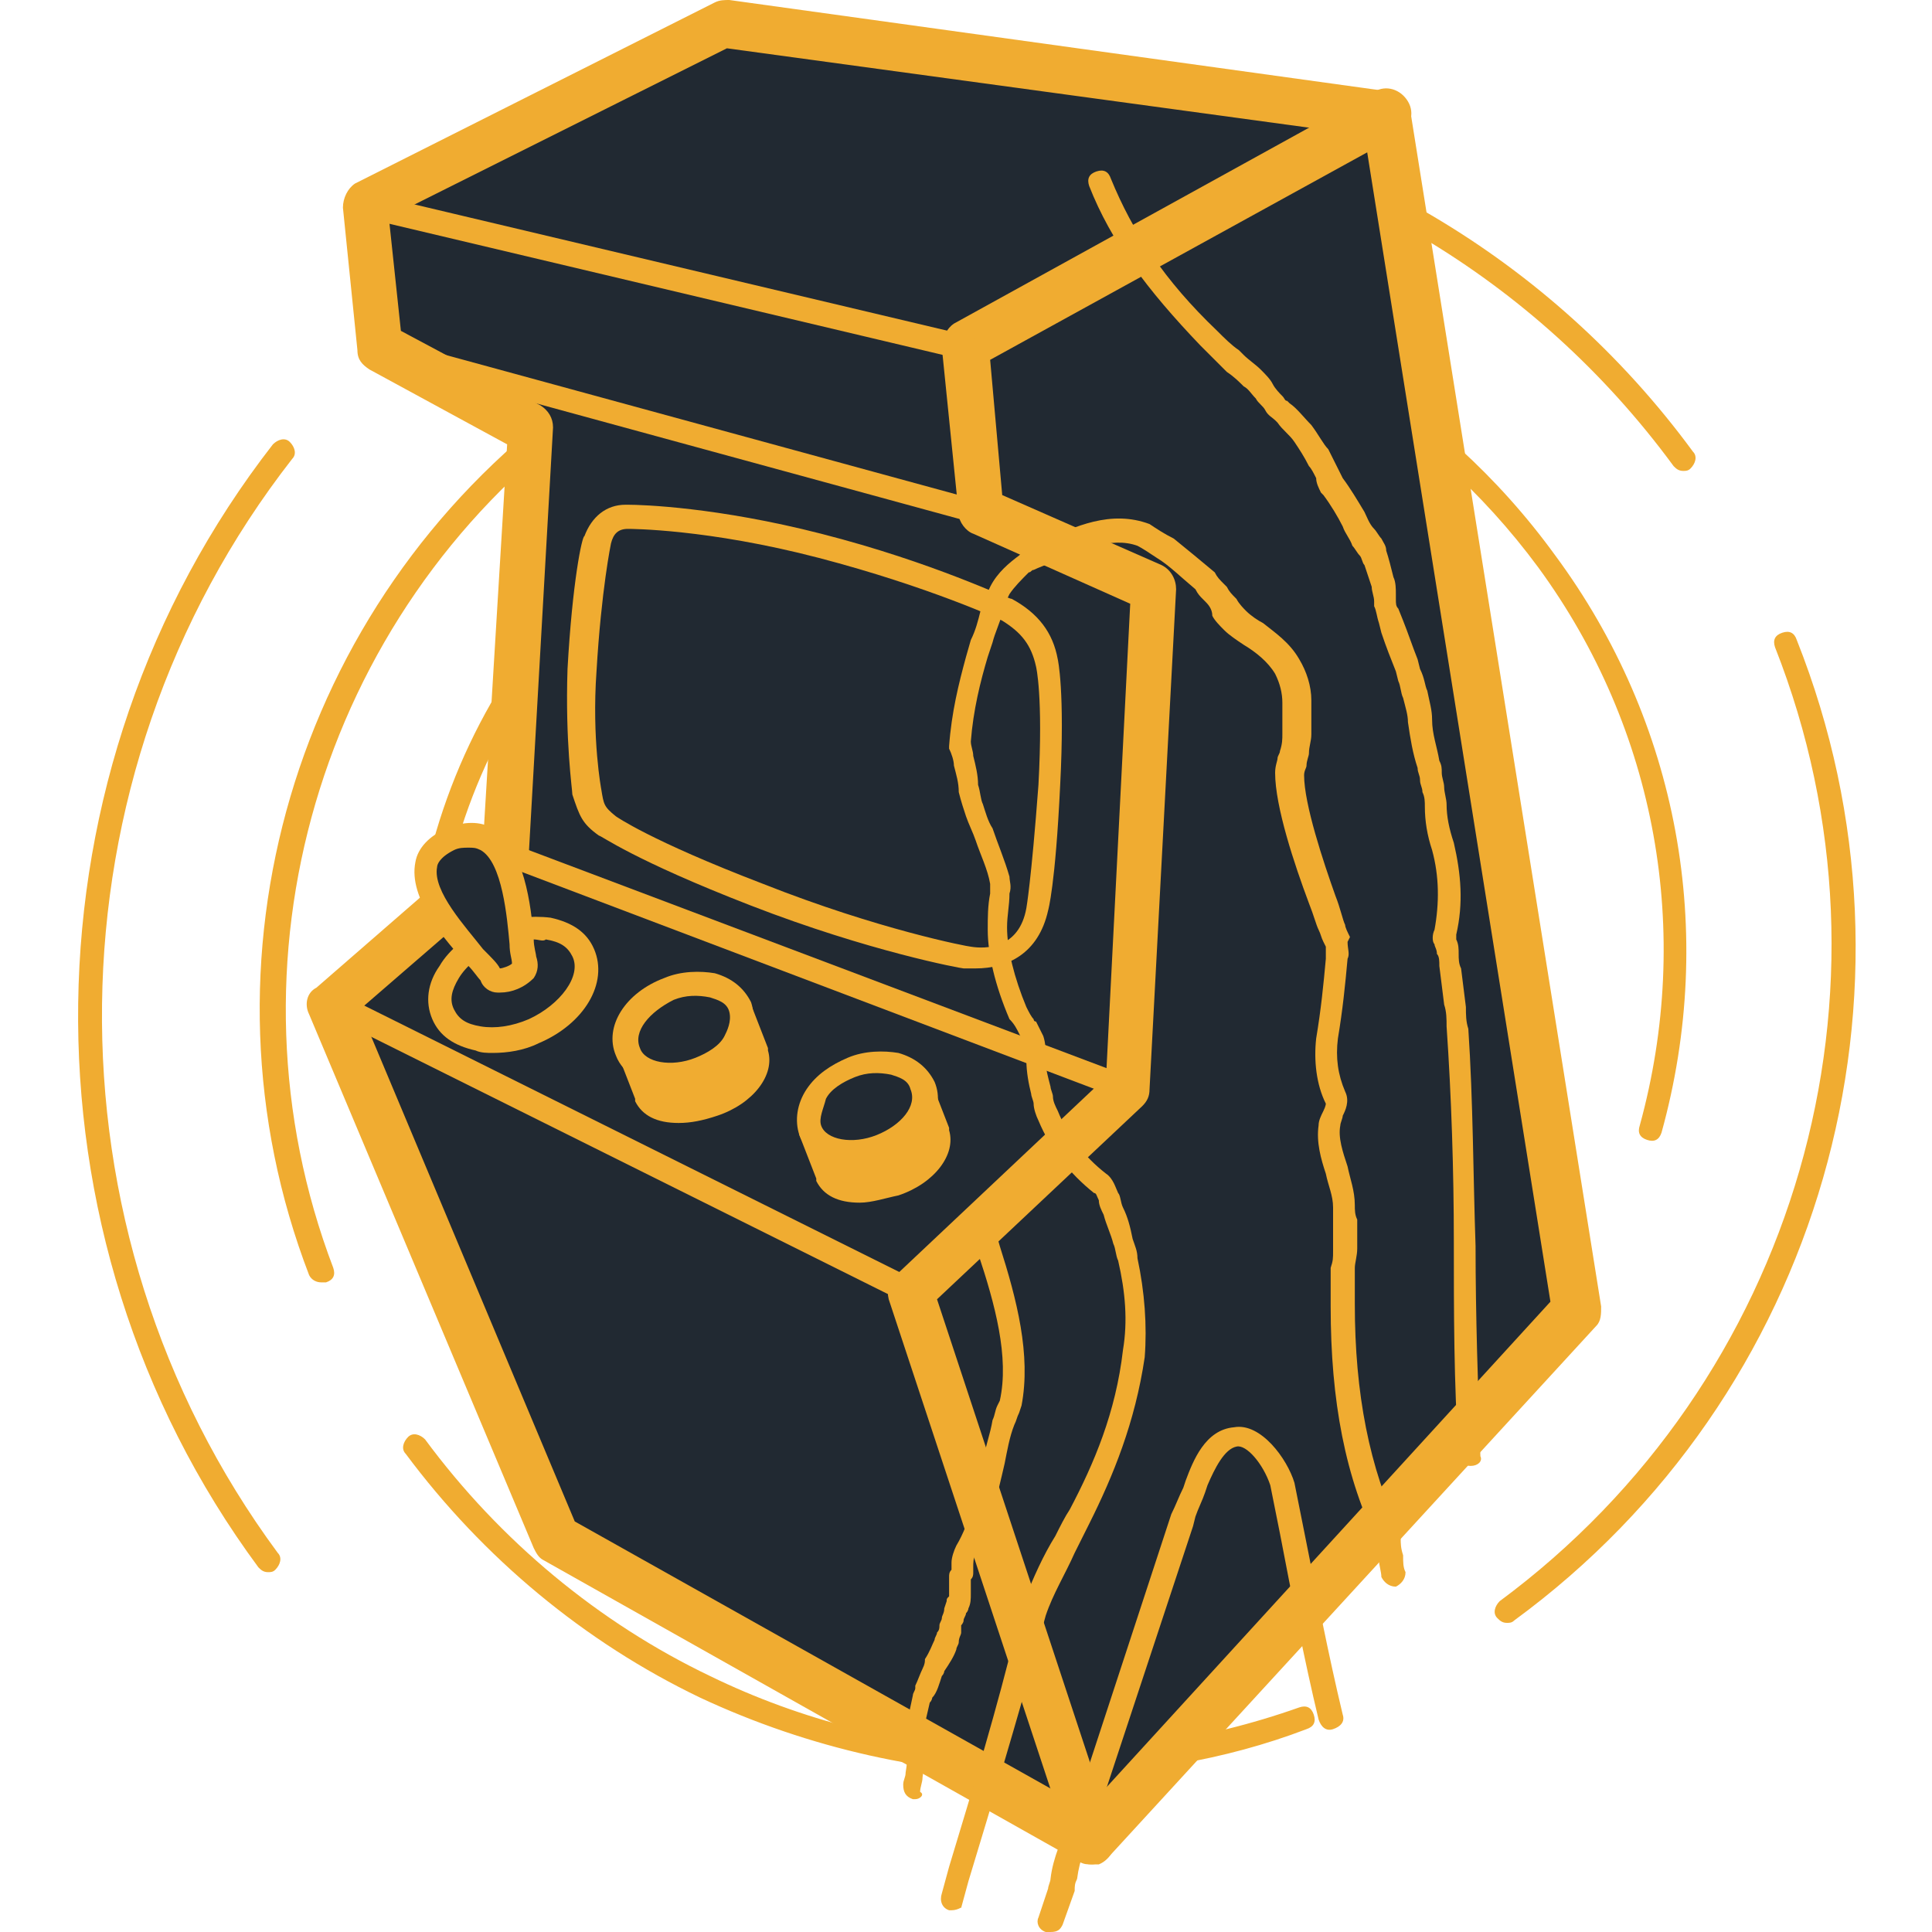 <?xml version="1.0" encoding="utf-8"?>
<!-- Generator: Adobe Illustrator 19.0.0, SVG Export Plug-In . SVG Version: 6.00 Build 0)  -->
<svg version="1.1" id="Слой_1" xmlns="http://www.w3.org/2000/svg" xmlns:xlink="http://www.w3.org/1999/xlink" x="0px" y="0px"
	 viewBox="40 -30 80 80" enable-background="new 40 -30 80 80" xml:space="preserve">
<path fill="#F0AC31" d="M51.1,35.1c-0.2,0-0.3-0.1-0.4-0.2c-10.2-13.8-9.9-33,0.6-46.5c0.2-0.2,0.5-0.3,0.7-0.1
	c0.2,0.2,0.3,0.5,0.1,0.7C41.8,2.2,41.6,20.9,51.5,34.3c0.2,0.2,0.1,0.5-0.1,0.7C51.3,35.1,51.2,35.1,51.1,35.1z"/>
<path fill="#F0AC31" d="M109.7-10.5c-0.2,0-0.3-0.1-0.4-0.2c-11.6-15.8-33.9-19.2-49.7-7.6c-0.2,0.2-0.5,0.1-0.7-0.1
	c-0.2-0.2-0.1-0.5,0.1-0.7c16.2-11.9,39.2-8.4,51.1,7.8c0.2,0.2,0.1,0.5-0.1,0.7C109.9-10.5,109.8-10.5,109.7-10.5z"/>
<path fill="#F0AC31" d="M102.4,37.2c-0.2,0-0.3-0.1-0.4-0.2c-0.2-0.2-0.1-0.5,0.1-0.7c12.3-9.1,17-25.3,11.4-39.5
	c-0.1-0.3,0-0.5,0.3-0.6c0.3-0.1,0.5,0,0.6,0.3c5.8,14.6,1,31.3-11.7,40.6C102.6,37.2,102.5,37.2,102.4,37.2z"/>
<path fill="#F0AC31" d="M83.3,43.5c-4.9,0-9.8-1.1-14.3-3.2c-4.8-2.3-9-5.8-12.2-10.1c-0.2-0.2-0.1-0.5,0.1-0.7
	c0.2-0.2,0.5-0.1,0.7,0.1c3.1,4.2,7.2,7.6,11.8,9.8c7.6,3.7,16.5,4.1,24.4,1.3c0.3-0.1,0.5,0,0.6,0.3c0.1,0.3,0,0.5-0.3,0.6
	C90.7,42.9,87,43.5,83.3,43.5z"/>
<path fill="#F0AC31" d="M53.3,23.1c-0.2,0-0.4-0.1-0.5-0.3c-5-13-0.6-27.8,10.6-36.1c13-9.6,31.5-6.8,41,6.3
	c5.1,6.9,6.7,15.6,4.4,23.9c-0.1,0.3-0.3,0.4-0.6,0.3c-0.3-0.1-0.4-0.3-0.3-0.6c2.2-8,0.7-16.4-4.2-23.1c-9.3-12.6-27-15.3-39.6-6.1
	C53.2-4.5,49,9.9,53.8,22.5c0.1,0.3,0,0.5-0.3,0.6C53.5,23.1,53.4,23.1,53.3,23.1z"/>
<path fill="#F0AC31" d="M83.1,37c-1.3,0-2.7-0.1-4-0.3c-6.9-1.1-13.1-4.8-17.2-10.4c-6.3-8.5-6.5-20.1-0.5-28.9
	c0.2-0.2,0.5-0.3,0.7-0.1c0.2,0.2,0.3,0.5,0.1,0.7c-5.8,8.4-5.6,19.5,0.4,27.7c4,5.4,9.9,9,16.6,10c6.7,1,13.4-0.6,18.8-4.6
	c0.2-0.2,0.5-0.1,0.7,0.1c0.2,0.2,0.1,0.5-0.1,0.7C94,35.2,88.6,37,83.1,37z"/>
<path fill="#F0AC31" d="M99.7-2.7c-0.2,0-0.3-0.1-0.4-0.2c-7.4-10-21.5-12.2-31.6-4.8c-0.2,0.2-0.5,0.1-0.7-0.1
	c-0.2-0.2-0.1-0.5,0.1-0.7c10.5-7.7,25.3-5.4,33,5c0.2,0.2,0.1,0.5-0.1,0.7C99.9-2.8,99.8-2.7,99.7-2.7z"/>
<path fill="#F0AC31" d="M82.8,31.8c-6.5,0-12.9-3-17.1-8.6c-6.5-8.9-4.6-21.5,4.3-28c4.1-3,9.1-4.2,14.1-3.5c5,0.8,9.4,3.4,12.4,7.5
	c5.9,8,4.1,19.3-3.8,25.1c-7.6,5.6-18.2,3.9-23.8-3.6c-5.3-7.2-3.7-17.3,3.4-22.5c6.8-5,16.4-3.5,21.4,3.3
	c4.7,6.4,3.3,15.5-3.1,20.2c-3,2.2-6.6,3.1-10.2,2.5c-3.6-0.6-6.8-2.5-9-5.4c-2.1-2.8-2.9-6.2-2.4-9.7s2.4-6.5,5.2-8.5
	c2.7-1.9,5.9-2.7,9.2-2.3c3.3,0.5,6.1,2.2,8.1,4.9c1.8,2.5,2.6,5.6,2.1,8.7c-0.5,3.1-2.1,5.8-4.6,7.7c-4.9,3.6-11.9,2.6-15.5-2.4
	c-3.4-4.7-2.4-11.3,2.2-14.7c4.4-3.3,10.7-2.3,13.9,2.1c1.5,2,2.1,4.5,1.7,7c-0.4,2.5-1.7,4.7-3.7,6.2c-1.9,1.4-4.3,2-6.7,1.6
	c-2.4-0.4-4.5-1.6-5.9-3.6c-2.8-3.8-2-9.1,1.8-11.9c1.7-1.3,3.9-1.8,6-1.5c2.1,0.3,4,1.5,5.3,3.2c2.5,3.4,1.8,8.2-1.6,10.7
	c-1.6,1.1-3.5,1.6-5.4,1.3c-1.9-0.3-3.6-1.3-4.8-2.9c-1.1-1.5-1.5-3.3-1.3-5.1s1.3-3.4,2.7-4.5c1.4-1,3.1-1.5,4.9-1.2
	C84.5,4.3,86,5.2,87,6.6c1,1.3,1.4,3,1.1,4.6c-0.3,1.6-1.1,3.1-2.5,4.1c-1.3,0.9-2.8,1.3-4.4,1.1c-1.6-0.2-2.9-1.1-3.9-2.3
	c-1.8-2.5-1.3-6,1.2-7.9c1.2-0.8,2.6-1.2,4-1c1.4,0.2,2.7,1,3.5,2.1c0.8,1.1,1.1,2.4,0.9,3.8s-0.9,2.5-2,3.3c-1,0.8-2.3,1.1-3.6,0.9
	c-1.3-0.2-2.4-0.9-3.2-1.9c-1.4-1.9-1.1-4.5,0.6-6.1c-1.7,1.6-2,4.2-0.6,6.2c0.8,1.1,1.9,1.8,3.2,1.9c1.3,0.2,2.6-0.1,3.7-0.9
	c1.1-0.8,1.9-2,2.1-3.4c0.2-1.4-0.1-2.8-1-3.9c-1.8-2.5-5.3-3-7.8-1.2c-2.6,1.9-3.2,5.6-1.3,8.3c1,1.3,2.5,2.2,4.1,2.5
	c1.7,0.3,3.3-0.2,4.7-1.1c3-2.2,3.6-6.4,1.4-9.3c-1.1-1.5-2.8-2.5-4.6-2.8c-1.9-0.3-3.7,0.2-5.3,1.3c-3.3,2.5-4.1,7.2-1.6,10.5
	c1.3,1.7,3.1,2.8,5.2,3.2c2.1,0.3,4.2-0.2,5.9-1.5c3.8-2.8,4.6-8.1,1.8-11.8C87.4,3.3,85.4,2,83,1.7c-2.4-0.4-4.7,0.2-6.7,1.6
	c-2,1.5-3.4,3.7-3.8,6.2c-0.4,2.5,0.2,5,1.7,7.1c1.6,2.2,3.9,3.6,6.6,4c2.7,0.4,5.3-0.2,7.5-1.8c4.7-3.5,5.8-10.2,2.3-14.9
	c-1.8-2.4-4.4-4-7.4-4.5c-3-0.5-6,0.3-8.4,2.1c-2.6,1.9-4.3,4.7-4.8,7.9c-0.5,3.2,0.3,6.3,2.2,8.9c2,2.7,5,4.5,8.3,5
	c3.4,0.5,6.7-0.3,9.5-2.3C96,16.5,97.3,8,92.9,2c-2.3-3.1-5.6-5.1-9.4-5.7C79.8-4.2,76-3.3,73-1c-6.7,4.9-8.2,14.4-3.2,21.2
	c5.2,7.1,15.3,8.7,22.4,3.4c7.5-5.5,9.2-16.2,3.6-23.7C92.9-4,88.7-6.6,84-7.3C79.2-8,74.5-6.9,70.6-4c-8.5,6.2-10.3,18.2-4.1,26.6
	c6.6,9,19.2,10.9,28.2,4.3c0.2-0.2,0.5-0.1,0.7,0.1c0.2,0.2,0.1,0.5-0.1,0.7C91.6,30.5,87.2,31.8,82.8,31.8z"/>
<g>
	<polygon fill="#212932" points="85.2,46.2 105.3,24.2 97.4,-25.2 70,-29 55.1,-21.5 55.7,-15.6 61.9,-12.3 60.9,5.3 53.7,11.6 
		63,33.7 	"/>
	<path fill="#F0AC31" d="M85.2,47.2c-0.2,0-0.3,0-0.5-0.1L62.5,34.6c-0.2-0.1-0.3-0.3-0.4-0.5l-9.3-22.1c-0.2-0.4-0.1-0.9,0.3-1.1
		l6.9-6l1-16.5l-5.7-3.1c-0.3-0.2-0.5-0.4-0.5-0.8l-0.6-5.9c0-0.4,0.2-0.8,0.5-1l14.9-7.5c0.2-0.1,0.4-0.1,0.6-0.1l27.4,3.8
		c0.4,0.1,0.8,0.4,0.8,0.8l7.9,49.5c0,0.3,0,0.6-0.2,0.8L85.9,46.9C85.7,47.1,85.4,47.2,85.2,47.2z M63.8,33L85,44.9l19.2-21
		l-7.7-48.3L70.1-28l-14,7l0.5,4.7l5.8,3.1c0.3,0.2,0.5,0.5,0.5,0.9l-1,17.6c0,0.3-0.1,0.5-0.3,0.7l-6.7,5.8L63.8,33z"/>
</g>
<g>
	<path fill="#F0AC31" d="M73.5,16.8c0.3,0.9,1.7,1.2,3,0.7c1.3-0.5,2-1.6,1.7-2.5l0,0l0.7,1.8l0,0c0.3,0.7-0.6,1.7-1.8,2.2
		c-1.3,0.5-2.5,0.3-2.8-0.4l0,0L73.5,16.8L73.5,16.8z"/>
	<path fill="#F0AC31" d="M75.6,19.8c-0.9,0-1.5-0.3-1.8-0.9c0,0,0-0.1,0-0.1L73.1,17c0-0.1,0-0.3,0-0.4c0.1-0.1,0.2-0.2,0.3-0.3
		c0.3-0.1,0.5,0,0.6,0.3c0.1,0.4,0.5,0.5,0.8,0.6c0.5,0.1,1,0.1,1.5-0.1c0.5-0.2,1-0.5,1.2-0.9c0.1-0.2,0.3-0.6,0.2-1
		c-0.1-0.3,0-0.5,0.3-0.6c0.3-0.1,0.5,0,0.6,0.3l0.7,1.8c0,0,0,0.1,0,0.1c0.3,1-0.6,2.2-2.1,2.7C76.7,19.6,76.1,19.8,75.6,19.8z
		 M74.6,18.3C74.7,18.4,74.7,18.4,74.6,18.3c0.2,0.4,1.1,0.6,2.2,0.2c1.1-0.4,1.7-1.2,1.5-1.5c0,0,0,0,0,0l-0.1-0.1
		c-0.4,0.5-1,1-1.7,1.2c-0.7,0.3-1.4,0.3-2.1,0.2L74.6,18.3z"/>
</g>
<g>
	
		<ellipse transform="matrix(-0.934 0.358 -0.358 -0.934 152.393 3.625)" fill="#212932" cx="75.9" cy="15.9" rx="2.5" ry="1.7"/>
	<path fill="#F0AC31" d="M75.3,18.3c-1,0-1.9-0.5-2.2-1.3v0c-0.2-0.6-0.1-1.3,0.3-1.9c0.4-0.6,1-1,1.7-1.3c0.7-0.3,1.5-0.3,2.1-0.2
		c0.7,0.2,1.2,0.6,1.5,1.2c0.5,1.2-0.4,2.6-2,3.2C76.2,18.2,75.7,18.3,75.3,18.3z M74,16.6c0.2,0.6,1.3,0.8,2.3,0.4
		c1-0.4,1.7-1.2,1.4-1.9c-0.1-0.4-0.5-0.5-0.8-0.6c-0.5-0.1-1-0.1-1.5,0.1c-0.5,0.2-1,0.5-1.2,0.9C74.1,15.9,73.9,16.3,74,16.6
		L74,16.6z"/>
</g>
<g>
	<path fill="#F0AC31" d="M66,13.5c0.3,0.9,1.7,1.2,3,0.7s2-1.6,1.7-2.5l0,0l0.7,1.8l0,0c0.3,0.7-0.6,1.7-1.8,2.2S67,16,66.7,15.3
		l0,0L66,13.5L66,13.5z"/>
	<path fill="#F0AC31" d="M68.1,16.5c-0.9,0-1.5-0.3-1.8-0.9c0,0,0-0.1,0-0.1l-0.7-1.8c-0.1-0.1,0-0.3,0-0.4c0.1-0.1,0.2-0.2,0.3-0.3
		c0.2-0.1,0.5,0.1,0.6,0.3c0.2,0.6,1.3,0.8,2.3,0.5c1-0.4,1.7-1.2,1.4-1.9l0,0c0,0,0,0,0,0c-0.1-0.3,0-0.5,0.3-0.6
		c0.3-0.1,0.5,0,0.6,0.3l0.7,1.8c0,0,0,0.1,0,0.1c0.3,1-0.6,2.2-2.1,2.7C69.1,16.4,68.6,16.5,68.1,16.5z M67.1,15.1
		C67.1,15.1,67.1,15.1,67.1,15.1c0.2,0.4,1.1,0.6,2.2,0.2c1.1-0.4,1.7-1.2,1.5-1.5c0,0,0,0,0,0l-0.1-0.1c-0.4,0.5-0.9,1-1.7,1.2
		c-0.7,0.3-1.4,0.3-2.1,0.2L67.1,15.1z"/>
</g>
<g>
	
		<ellipse transform="matrix(-0.934 0.358 -0.358 -0.934 136.642 -1.975514e-02)" fill="#212932" cx="68.3" cy="12.6" rx="2.5" ry="1.7"/>
	<path fill="#F0AC31" d="M67.7,15c-1,0-1.9-0.5-2.2-1.3v0c-0.5-1.2,0.4-2.6,2-3.2c0.7-0.3,1.5-0.3,2.1-0.2c0.7,0.2,1.2,0.6,1.5,1.2
		c0.2,0.6,0.1,1.3-0.3,1.9c-0.4,0.6-1,1-1.7,1.3C68.7,14.9,68.2,15,67.7,15z M66.5,13.4c0.2,0.6,1.3,0.8,2.3,0.4
		c0.5-0.2,1-0.5,1.2-0.9c0.1-0.2,0.3-0.6,0.2-1c-0.1-0.4-0.5-0.5-0.8-0.6c-0.5-0.1-1-0.1-1.5,0.1C66.9,11.9,66.2,12.7,66.5,13.4
		L66.5,13.4z"/>
</g>
<path fill="#F0AC31" d="M85.2,47.2c-0.4,0-0.8-0.3-0.9-0.7l-7.5-22.7c-0.1-0.4,0-0.8,0.3-1l8.7-8.2l1-19.6l-6.5-2.9
	c-0.3-0.1-0.6-0.5-0.6-0.8L79-15.6c0-0.4,0.2-0.8,0.5-1l17.4-9.6c0.5-0.3,1.1-0.1,1.4,0.4c0.3,0.5,0.1,1.1-0.4,1.4L81-15.1l0.5,5.6
	l6.6,2.9c0.4,0.2,0.6,0.6,0.6,1l-1.1,20.7c0,0.3-0.1,0.5-0.3,0.7l-8.5,8l7.3,22.1c0.2,0.5-0.1,1.1-0.6,1.3
	C85.4,47.2,85.3,47.2,85.2,47.2z"/>
<path fill="#F0AC31" d="M86.6,15.5c-0.1,0-0.1,0-0.2,0L60.8,5.8c-0.3-0.1-0.4-0.4-0.3-0.6c0.1-0.3,0.4-0.4,0.6-0.3l25.7,9.7
	c0.3,0.1,0.4,0.4,0.3,0.6C87,15.4,86.8,15.5,86.6,15.5z"/>
<path fill="#F0AC31" d="M80.6-8.3c0,0-0.1,0-0.1,0l-24.9-6.8c-0.3-0.1-0.4-0.3-0.3-0.6c0.1-0.3,0.3-0.4,0.6-0.3l24.9,6.8
	C81-9.2,81.1-9,81-8.7C81-8.5,80.8-8.3,80.6-8.3z"/>
<g>
	
		<ellipse transform="matrix(-0.918 0.396 -0.396 -0.918 121.766 -3.534)" fill="#212932" cx="61.2" cy="10.8" rx="3.2" ry="2.1"/>
	<path fill="#F0AC31" d="M60.4,13.6c-0.2,0-0.5,0-0.7-0.1c-0.9-0.2-1.5-0.6-1.8-1.3l0,0c-0.3-0.7-0.2-1.5,0.3-2.2
		c0.4-0.7,1.2-1.3,2-1.7C61.1,8,62,7.9,62.8,8c0.9,0.2,1.5,0.6,1.8,1.3c0.6,1.4-0.4,3.1-2.3,3.9C61.7,13.5,61,13.6,60.4,13.6z
		 M62.1,8.9c-0.5,0-1,0.1-1.5,0.3c-0.7,0.3-1.3,0.8-1.6,1.3c-0.3,0.5-0.4,0.9-0.2,1.3c0,0,0,0,0,0c0.2,0.4,0.5,0.6,1.1,0.7
		c0.6,0.1,1.3,0,2-0.3c1.3-0.6,2.2-1.8,1.8-2.6c-0.2-0.4-0.5-0.6-1.1-0.7C62.5,9,62.3,8.9,62.1,8.9z"/>
</g>
<g>
	<path fill="#212932" d="M60.3,10.4c-0.3-0.6-4.6-4.3-1.6-5.6s2.8,4.5,3,5C61.9,10.3,60.5,11,60.3,10.4z"/>
	<path fill="#F0AC31" d="M60.7,11.1c0,0-0.1,0-0.1,0c-0.3,0-0.6-0.2-0.7-0.5c-0.1-0.1-0.3-0.4-0.5-0.6c-1-1.1-2.5-2.8-2.2-4.3
		c0.1-0.6,0.6-1.1,1.3-1.4c0.7-0.3,1.4-0.3,1.9,0c1.3,0.8,1.6,3.2,1.7,4.6c0,0.3,0.1,0.6,0.1,0.7c0.1,0.3,0.1,0.6-0.1,0.9
		C61.7,10.9,61.2,11.1,60.7,11.1z M59.4,5.1c-0.2,0-0.4,0-0.6,0.1c-0.6,0.3-0.7,0.6-0.7,0.7c-0.2,1,1.2,2.5,1.9,3.4
		c0.4,0.4,0.6,0.6,0.7,0.8c0.1,0,0.4-0.1,0.5-0.2c0-0.2-0.1-0.4-0.1-0.8C61,8,60.8,5.7,59.9,5.2C59.7,5.1,59.6,5.1,59.4,5.1z"/>
</g>
<path fill="#F0AC31" d="M80-15.1c0,0-0.1,0-0.1,0L55-21c-0.3-0.1-0.4-0.3-0.4-0.6c0.1-0.3,0.3-0.4,0.6-0.4l24.9,5.9
	c0.3,0.1,0.4,0.3,0.4,0.6C80.4-15.3,80.2-15.1,80-15.1z"/>
<path fill="#F0AC31" d="M80.4,10.1c-0.2,0-0.3,0-0.5,0c-0.1,0-3.9-0.7-8.8-2.6c-4.9-1.9-6.2-2.9-6.3-2.9l0,0
	c-0.7-0.5-0.8-0.8-1.1-1.7c0-0.2-0.3-2.2-0.2-5.2c0.2-3.6,0.6-5.5,0.7-5.5c0.3-0.8,0.9-1.3,1.7-1.3c0,0,0,0,0.1,0
	c0.6,0,3.7,0.1,8,1.2c4.7,1.2,7.7,2.7,7.9,2.7c1.1,0.6,1.7,1.4,1.9,2.5c0,0,0.3,1.3,0.1,5.2c-0.2,4.2-0.5,5.2-0.5,5.2
	C83,9.5,81.7,10.1,80.4,10.1z M65.5,3.8c0,0,1.4,1,6.1,2.8c4.8,1.9,8.5,2.6,8.6,2.6c0.6,0.1,2,0.1,2.3-1.6c0,0,0.2-1.1,0.5-5.1
	c0.2-3.7-0.1-4.9-0.1-4.9c-0.2-0.9-0.6-1.4-1.4-1.9c0,0-3-1.4-7.6-2.6c-4.6-1.2-7.8-1.2-7.9-1.2c0,0,0,0,0,0c-0.4,0-0.6,0.2-0.7,0.6
	l0,0c0,0-0.4,1.9-0.6,5.3c-0.2,2.8,0.2,4.9,0.2,4.9C65,3.3,65,3.4,65.5,3.8L65.5,3.8z"/>
<path fill="#F0AC31" d="M77.6,24c-0.1,0-0.2,0-0.2-0.1L53.5,12c-0.2-0.1-0.3-0.4-0.2-0.7c0.1-0.2,0.4-0.3,0.7-0.2L77.9,23
	c0.2,0.1,0.3,0.4,0.2,0.7C78,23.9,77.8,24,77.6,24z"/>
<path fill="#F0AC31" d="M83.5,50c-0.1,0-0.1,0-0.2,0c-0.3-0.1-0.4-0.4-0.3-0.6l0.4-1.2c0-0.1,0.1-0.3,0.1-0.4
	c0.1-0.9,0.5-1.7,0.8-2.5c0.1-0.2,0.2-0.5,0.3-0.7l3.9-11.9c0.2-0.4,0.3-0.7,0.5-1.1l0.1-0.3c0.3-0.8,0.8-2.1,2-2.2
	c1.1-0.2,2.2,1.3,2.5,2.3l0.4,2c0.5,2.5,1,5.1,1.6,7.6c0.1,0.3-0.1,0.5-0.4,0.6c-0.3,0.1-0.5-0.1-0.6-0.4c-0.6-2.5-1.1-5.1-1.6-7.7
	l-0.4-2c-0.3-0.9-1-1.7-1.4-1.6c-0.5,0.1-0.9,0.9-1.2,1.6l-0.1,0.3c-0.1,0.3-0.3,0.7-0.4,1l-0.1,0.4l-3.8,11.5
	c-0.1,0.3-0.2,0.5-0.3,0.8c-0.3,0.8-0.6,1.5-0.7,2.3c-0.1,0.2-0.1,0.3-0.1,0.5L84,49.7C83.9,49.9,83.8,50,83.5,50z"/>
<path fill="#F0AC31" d="M79.4,49.1c0,0-0.1,0-0.1,0C79,49,78.9,48.7,79,48.4l0.3-1.1c1-3.3,2-6.6,2.8-9.9l0.3-1.1
	c0.4-1,0.8-1.9,1.3-2.7c0.2-0.4,0.4-0.8,0.6-1.1c1-1.9,1.9-4,2.2-6.6c0.2-1.2,0.1-2.4-0.2-3.7c-0.1-0.2-0.1-0.5-0.2-0.7
	c-0.1-0.4-0.3-0.8-0.4-1.2c-0.1-0.2-0.2-0.4-0.2-0.6c-0.1-0.2-0.1-0.3-0.2-0.3c-1-0.8-1.8-1.8-2.3-3c-0.1-0.2-0.2-0.5-0.2-0.7
	c0-0.1-0.1-0.3-0.1-0.4c-0.1-0.4-0.2-0.9-0.2-1.4c0,0,0-0.1,0-0.2c0-0.1,0-0.2,0-0.3c-0.1-0.2-0.2-0.4-0.3-0.6
	c-0.1-0.2-0.2-0.4-0.4-0.6c-0.6-1.4-0.9-2.7-0.9-3.7c0-0.5,0-1,0.1-1.5c0-0.2,0-0.3,0-0.4c-0.1-0.6-0.4-1.2-0.6-1.8
	c-0.1-0.3-0.3-0.7-0.4-1c-0.1-0.3-0.2-0.6-0.3-1c0-0.4-0.1-0.7-0.2-1.1c0-0.2-0.1-0.5-0.2-0.7c0,0,0-0.1,0-0.1
	c0.1-1.4,0.4-2.6,0.7-3.7l0.2-0.7c0.2-0.4,0.3-0.8,0.4-1.2L80.7-5c0.1-0.2,0.2-0.5,0.3-0.7c0.3-0.6,0.8-1,1.2-1.3
	c0,0,0.1-0.1,0.1-0.1c0,0,0.1-0.1,0.1-0.1c0,0,0,0,0,0c0.1-0.1,0.2-0.1,0.2-0.1c0.2-0.1,0.4-0.2,0.6-0.3c1.3-0.6,2.8-1.3,4.4-0.7
	c0.3,0.2,0.6,0.4,1,0.6c0.5,0.4,1.1,0.9,1.7,1.4c0.1,0.2,0.2,0.3,0.4,0.5l0.1,0.1c0.1,0.2,0.2,0.3,0.4,0.5c0.1,0.2,0.3,0.4,0.4,0.5
	c0.2,0.2,0.5,0.4,0.7,0.5c0.5,0.4,1.1,0.8,1.5,1.5c0.3,0.5,0.5,1.1,0.5,1.7l0,0.1c0,0.2,0,0.4,0,0.5c0,0.3,0,0.5,0,0.8
	c0,0.3-0.1,0.5-0.1,0.8c0,0.1-0.1,0.3-0.1,0.5c0,0.1-0.1,0.2-0.1,0.4c0,1.2,0.8,3.6,1.3,5c0.2,0.5,0.3,1,0.4,1.2
	c0,0.1,0.1,0.3,0.2,0.5L95.8,9c0,0.3,0.1,0.5,0,0.7c-0.1,1.1-0.2,2.1-0.4,3.3c-0.1,0.8,0,1.5,0.3,2.2c0.2,0.4,0,0.8-0.1,1
	c0,0.1-0.1,0.3-0.1,0.4c-0.1,0.5,0.1,1.1,0.3,1.7c0.1,0.5,0.3,1,0.3,1.6c0,0.2,0,0.4,0.1,0.6c0,0.2,0,0.4,0,0.6c0,0.2,0,0.4,0,0.6
	c0,0.3-0.1,0.6-0.1,0.8c0,0.1,0,0.4,0,0.7c0,0.3,0,0.5,0,0.8c0,3.7,0.6,6.8,1.9,9.5c0,0,0,0.1,0,0.2c0,0.2,0,0.4,0.1,0.7
	c0,0.3,0,0.5,0.1,0.7c0,0.3-0.2,0.5-0.4,0.6c-0.3,0-0.5-0.2-0.6-0.4c0-0.2-0.1-0.5-0.1-0.7c0-0.2,0-0.4,0-0.6c-1.4-2.8-2-6-2-9.9
	c0-0.3,0-0.6,0-0.8c0-0.3,0-0.5,0-0.8c0.1-0.3,0.1-0.4,0.1-0.7c0-0.2,0-0.4,0-0.6c0-0.2,0-0.4,0-0.6c0-0.2,0-0.4,0-0.6
	c0-0.5-0.2-0.9-0.3-1.4c-0.2-0.6-0.4-1.3-0.3-2c0-0.2,0.1-0.4,0.2-0.6c0.1-0.2,0.1-0.3,0.1-0.3c-0.4-0.8-0.5-1.8-0.4-2.7
	c0.2-1.2,0.3-2.2,0.4-3.3c0-0.2,0-0.3,0-0.5L94.8,9c-0.1-0.2-0.1-0.3-0.2-0.5c-0.1-0.2-0.2-0.6-0.4-1.1c-0.6-1.6-1.4-4-1.4-5.4
	c0-0.3,0.1-0.5,0.1-0.6c0-0.1,0.1-0.2,0.1-0.3c0.1-0.3,0.1-0.5,0.1-0.7c0-0.2,0-0.4,0-0.7c0-0.2,0-0.4,0-0.5l0-0.1
	c0-0.4-0.1-0.8-0.3-1.2c-0.3-0.5-0.8-0.9-1.3-1.2c-0.3-0.2-0.6-0.4-0.8-0.6c-0.2-0.2-0.4-0.4-0.5-0.6C90.2-4.8,90-5,89.9-5.1
	l-0.1-0.1c-0.1-0.1-0.2-0.2-0.3-0.4c-0.6-0.5-1.1-1-1.6-1.3c-0.3-0.2-0.6-0.4-0.8-0.5c-1.1-0.4-2.4,0.2-3.6,0.7
	c-0.2,0.1-0.5,0.2-0.7,0.3c-0.1,0-0.1,0.1-0.2,0.1C82.3-6,82-5.7,81.8-5.4c-0.1,0.2-0.2,0.4-0.2,0.6l-0.1,0.2
	c-0.1,0.4-0.3,0.8-0.4,1.2l-0.2,0.6c-0.3,1-0.6,2.2-0.7,3.5c0,0.2,0.1,0.4,0.1,0.6c0.1,0.4,0.2,0.8,0.2,1.2c0.1,0.3,0.1,0.6,0.2,0.8
	c0.1,0.3,0.2,0.7,0.4,1c0.2,0.6,0.5,1.3,0.7,2c0,0.2,0.1,0.4,0,0.7c0,0.5-0.1,0.9-0.1,1.4c0,0.9,0.3,2.1,0.8,3.3
	c0.1,0.2,0.2,0.4,0.3,0.5c0,0,0,0.1,0.1,0.1c0.1,0.2,0.2,0.4,0.3,0.6c0.1,0.3,0.1,0.6,0.1,0.8c0,0.1,0,0.1,0,0.2
	c0,0.4,0.1,0.7,0.2,1.1c0,0.1,0.1,0.3,0.1,0.4c0,0.2,0.1,0.4,0.2,0.6c0.4,1,1.1,1.9,2,2.6c0.3,0.2,0.4,0.6,0.5,0.8
	c0.1,0.1,0.1,0.4,0.2,0.6c0.2,0.4,0.3,0.8,0.4,1.3c0.1,0.3,0.2,0.5,0.2,0.8c0.3,1.4,0.4,2.8,0.3,4.1c-0.4,2.7-1.3,4.9-2.3,6.9
	c-0.2,0.4-0.4,0.8-0.6,1.2c-0.4,0.9-0.9,1.7-1.2,2.6l-0.3,1.1c-0.9,3.3-1.9,6.6-2.9,9.9l-0.3,1.1C79.9,48.9,79.7,49.1,79.4,49.1z"/>
<path fill="#F0AC31" d="M100.9,30.7c-0.3,0-0.5-0.2-0.5-0.5c-0.2-2.9-0.2-5.9-0.2-8.8c0-2.9-0.1-6-0.3-8.9c0-0.3,0-0.6-0.1-0.9
	l-0.2-1.6c0-0.2,0-0.4-0.1-0.5c0-0.2-0.1-0.3-0.1-0.4c-0.1-0.1-0.1-0.4,0-0.6c0.2-1.1,0.2-2.2-0.1-3.3c-0.2-0.6-0.3-1.2-0.3-1.8
	c0-0.2,0-0.4-0.1-0.6c0-0.2-0.1-0.3-0.1-0.5c0-0.2-0.1-0.3-0.1-0.5c-0.2-0.6-0.3-1.2-0.4-1.9c0-0.3-0.1-0.6-0.2-1
	c-0.1-0.2-0.1-0.5-0.2-0.7l-0.1-0.4c-0.2-0.5-0.4-1-0.6-1.6l-0.1-0.4C97-4.5,97-4.7,96.9-4.9l0-0.2c0-0.2-0.1-0.4-0.1-0.6
	c-0.1-0.3-0.2-0.6-0.3-0.9c-0.1-0.1-0.1-0.3-0.2-0.4c-0.1-0.1-0.2-0.3-0.3-0.4c-0.1-0.3-0.3-0.5-0.4-0.8c-0.2-0.4-0.5-0.9-0.8-1.3
	c0,0-0.1-0.1-0.1-0.1c-0.1-0.2-0.2-0.4-0.2-0.6c-0.1-0.2-0.2-0.4-0.3-0.5c-0.2-0.4-0.4-0.7-0.6-1c-0.2-0.3-0.5-0.5-0.7-0.8l-0.1-0.1
	c-0.1-0.1-0.3-0.2-0.4-0.4c-0.1-0.2-0.3-0.3-0.4-0.5c-0.2-0.2-0.3-0.4-0.5-0.5c-0.2-0.2-0.4-0.4-0.7-0.6l-0.2-0.2
	c-0.3-0.3-0.6-0.6-0.9-0.9c-2.2-2.3-3.7-4.3-4.6-6.6c-0.1-0.3,0-0.5,0.3-0.6c0.3-0.1,0.5,0,0.6,0.3c0.9,2.2,2.2,4.2,4.4,6.3
	c0.3,0.3,0.6,0.6,0.9,0.8l0.2,0.2c0.2,0.2,0.5,0.4,0.7,0.6c0.2,0.2,0.4,0.4,0.5,0.6c0.1,0.2,0.3,0.4,0.4,0.5
	c0.1,0.1,0.1,0.2,0.2,0.2l0.1,0.1c0.3,0.2,0.6,0.6,0.9,0.9c0.3,0.4,0.5,0.8,0.7,1c0.1,0.2,0.2,0.4,0.3,0.6c0.1,0.2,0.2,0.4,0.3,0.6
	c0.3,0.4,0.6,0.9,0.9,1.4c0.1,0.2,0.2,0.5,0.4,0.7c0.1,0.1,0.2,0.3,0.3,0.4c0.1,0.2,0.2,0.3,0.2,0.5c0.1,0.3,0.2,0.7,0.3,1.1
	c0.1,0.2,0.1,0.5,0.1,0.7l0,0.2c0,0.2,0,0.3,0.1,0.4l0.2,0.5c0.2,0.5,0.4,1.1,0.6,1.6l0.1,0.4C99-1.9,99-1.6,99.1-1.4
	c0.1,0.5,0.2,0.8,0.2,1.2c0,0.6,0.2,1.1,0.3,1.7c0.1,0.2,0.1,0.3,0.1,0.5c0,0.2,0.1,0.4,0.1,0.6c0,0.2,0.1,0.5,0.1,0.7
	c0,0.5,0.1,1,0.3,1.6c0.3,1.3,0.4,2.5,0.1,3.8c0,0.1,0,0.1,0,0.2c0.1,0.2,0.1,0.4,0.1,0.6c0,0.2,0,0.4,0.1,0.6l0.2,1.6
	c0,0.3,0,0.6,0.1,0.9c0.2,3,0.2,6.1,0.3,9c0,2.9,0.1,5.8,0.2,8.7C101.4,30.5,101.2,30.7,100.9,30.7
	C100.9,30.7,100.9,30.7,100.9,30.7z"/>
<path fill="#F0AC31" d="M77.9,44.5c0,0-0.1,0-0.1,0c-0.3-0.1-0.4-0.3-0.4-0.6c0-0.2,0.1-0.3,0.1-0.5c0.1-0.6,0.1-1.1,0-1.6
	c0-0.1,0-0.1,0-0.2l0.3-1.4c0-0.1,0.1-0.2,0.1-0.3c0,0,0-0.1,0-0.1c0.1-0.2,0.2-0.5,0.3-0.7c0.1-0.2,0.1-0.3,0.1-0.4
	c0.2-0.3,0.3-0.6,0.4-0.8c0-0.1,0.1-0.2,0.1-0.3c0.1-0.1,0.1-0.2,0.1-0.3c0-0.1,0.1-0.2,0.1-0.3c0-0.1,0.1-0.2,0.1-0.4l0.1-0.3
	c0-0.1,0-0.1,0.1-0.2c0,0,0,0,0,0c0,0,0,0,0,0c0-0.1,0-0.3,0-0.4c0,0,0-0.1,0-0.1c0,0,0,0,0-0.1c0-0.1,0-0.2,0-0.2c0,0,0,0,0,0
	c0-0.1,0-0.2,0.1-0.3c0,0,0-0.1,0-0.1l0-0.2c0-0.2,0.1-0.5,0.2-0.7c0.6-1,0.8-2.2,1.1-3.5c0.1-0.6,0.3-1.1,0.4-1.7
	c0.1-0.2,0.1-0.4,0.2-0.6l0.1-0.2c0.4-1.8-0.2-4-0.9-6.1l-0.2-0.7c-0.1-0.3,0.1-0.5,0.3-0.6c0.3-0.1,0.5,0.1,0.6,0.3l0.2,0.7
	c0.7,2.2,1.3,4.5,0.9,6.6l-0.1,0.3c-0.1,0.2-0.1,0.3-0.2,0.5c-0.2,0.5-0.3,1.1-0.4,1.6c-0.3,1.3-0.6,2.6-1.2,3.8
	c-0.1,0.1-0.1,0.3-0.1,0.5l0,0.2c0,0.1,0,0.2-0.1,0.3c0,0.1,0,0.2,0,0.3c0,0.1,0,0.2,0,0.3c0,0.2,0,0.4-0.1,0.6c0,0,0,0.1-0.1,0.2
	c0,0.1-0.1,0.2-0.1,0.3c0,0.1-0.1,0.2-0.1,0.2c0,0,0,0.1,0,0.1c0,0,0,0,0,0.1c0,0,0,0.1,0,0.1c0,0.1-0.1,0.2-0.1,0.4
	c0,0.1-0.1,0.2-0.1,0.3c-0.1,0.3-0.3,0.6-0.5,0.9c0,0,0,0.1-0.1,0.2c-0.1,0.3-0.2,0.7-0.4,0.9c0,0,0,0.1-0.1,0.2l-0.3,1.3
	c0.1,0.5,0.1,1.1,0,1.8c0,0.2-0.1,0.4-0.1,0.6C78.3,44.3,78.1,44.5,77.9,44.5z"/>
<polyline fill="none" points="80,-15.6 80.5,-8.8 87.7,-5.7 86.6,15 77.6,23.5 85.1,46.2 105.2,24.2 97.3,-25.2 "/>
</svg>
